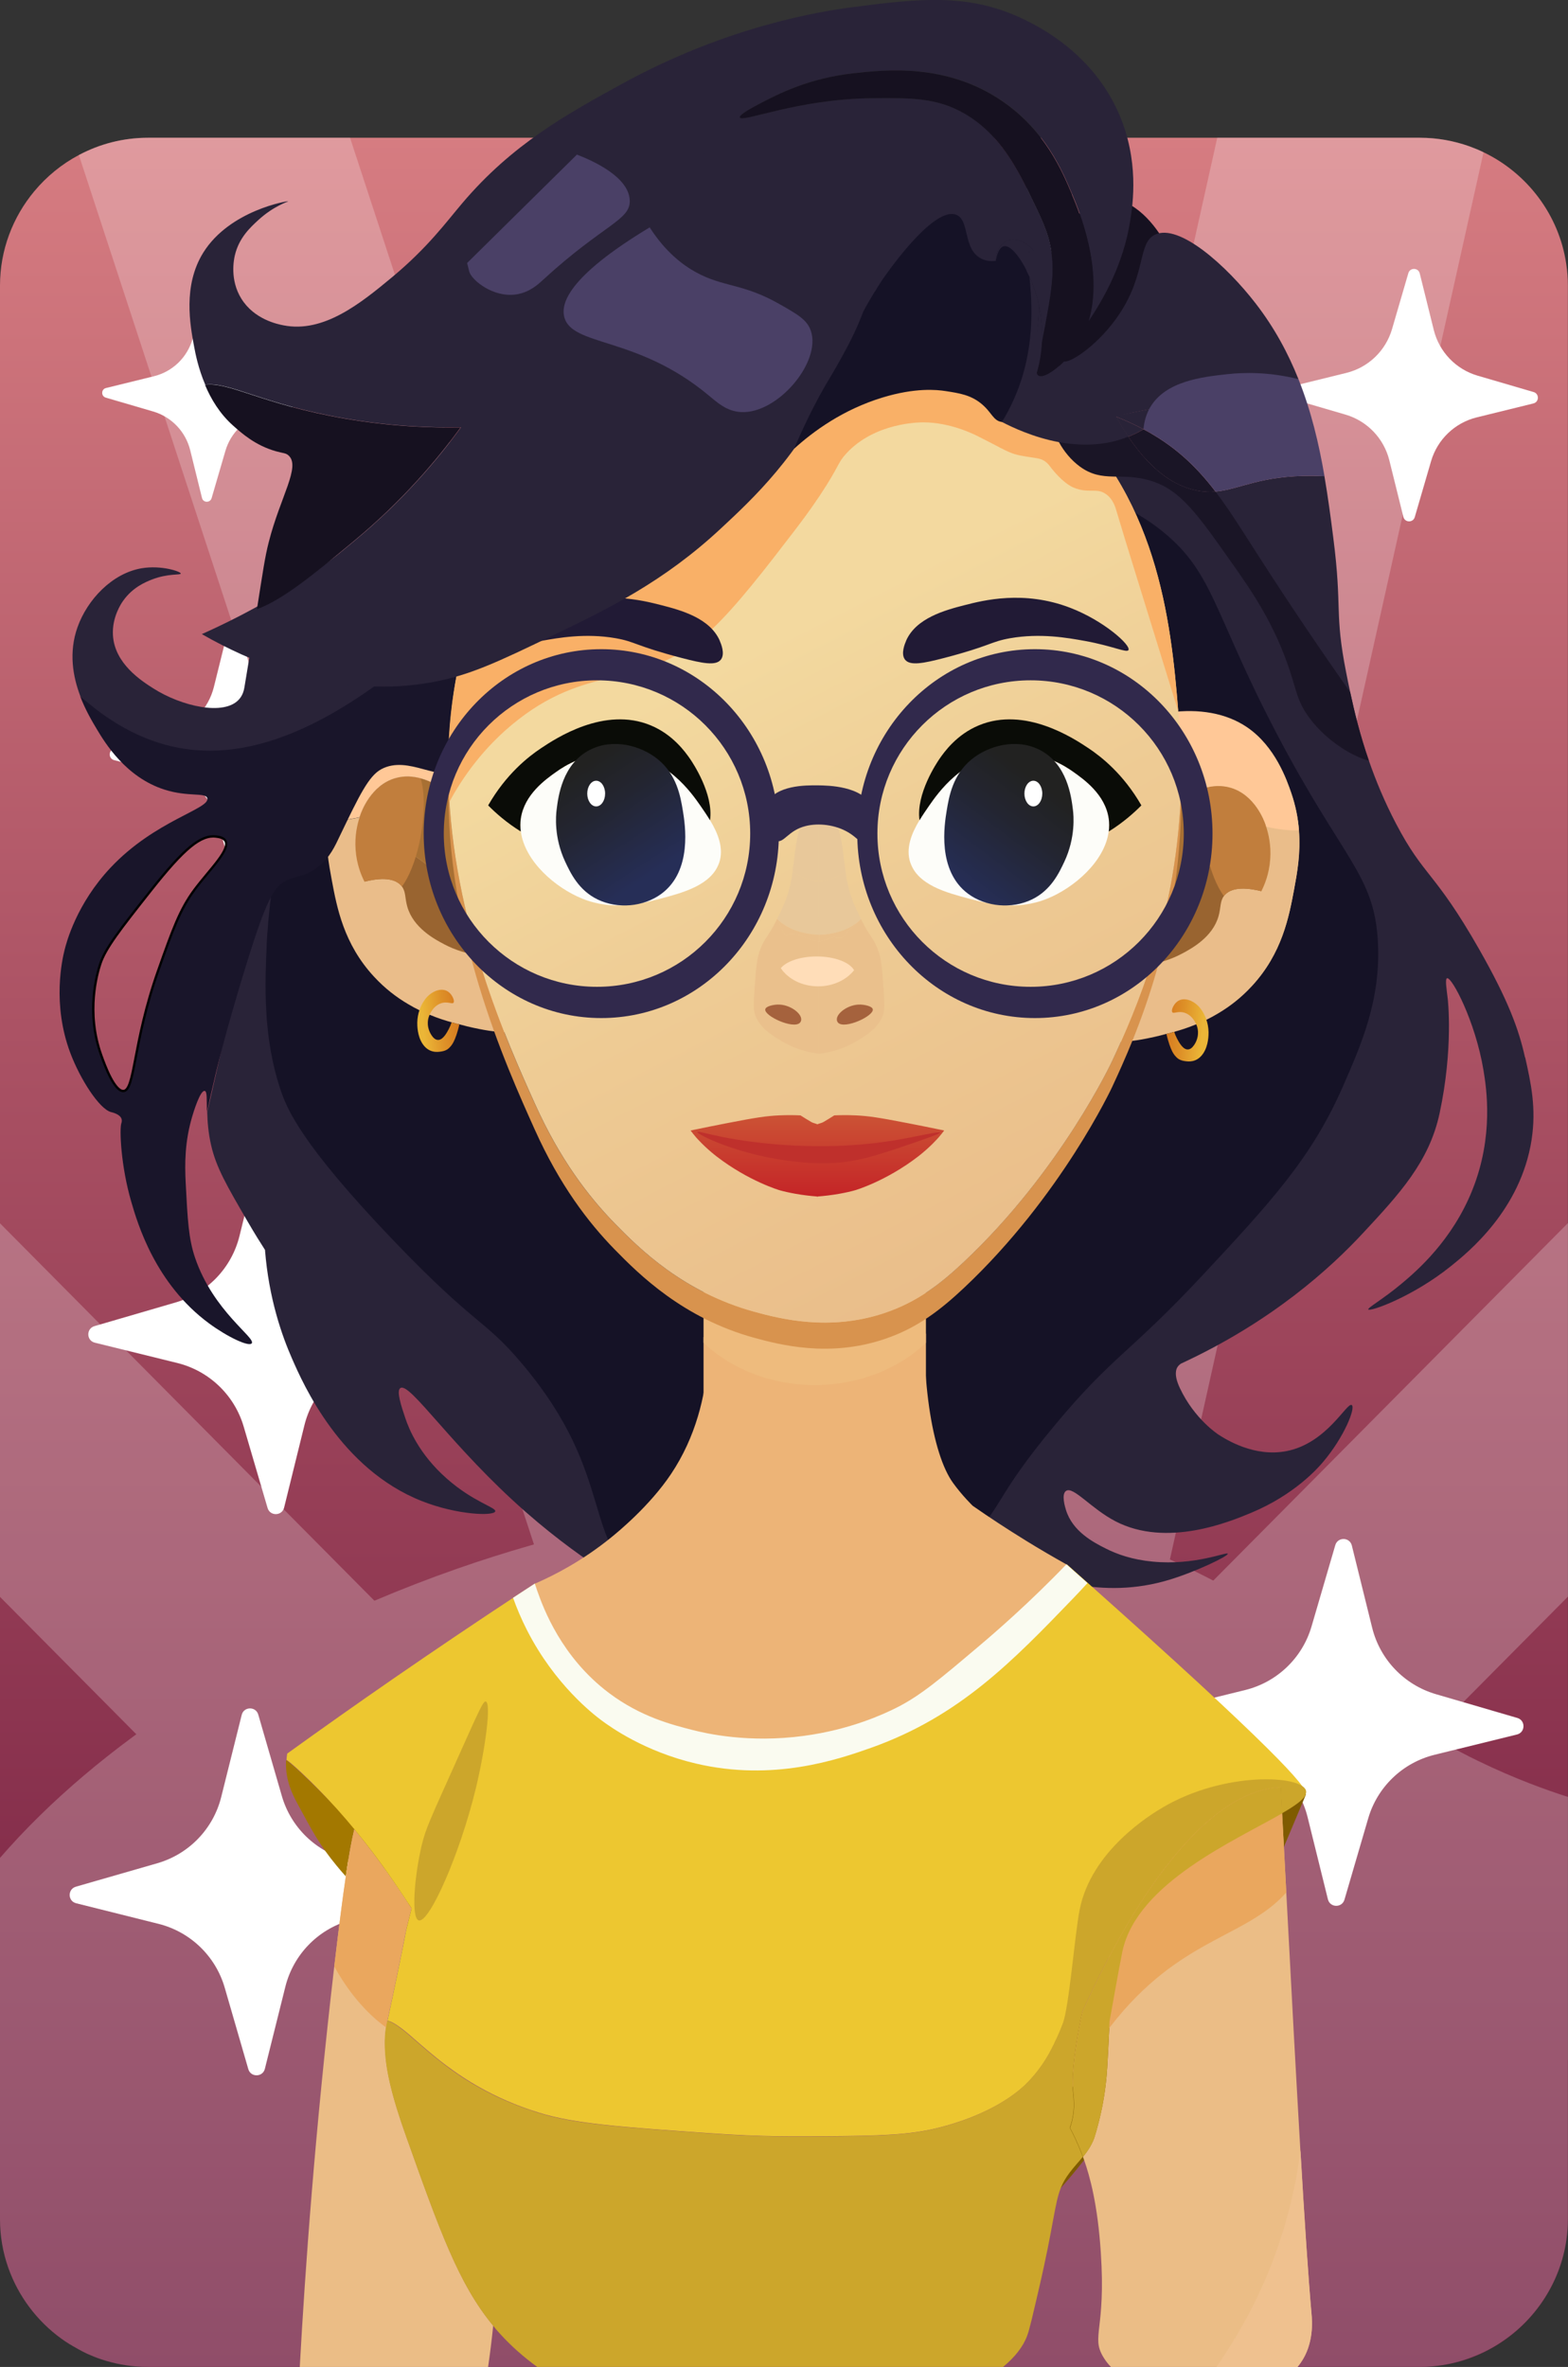 <?xml version="1.0" encoding="UTF-8"?>
<svg id="_Слой_2" data-name="Слой 2" xmlns="http://www.w3.org/2000/svg" xmlns:xlink="http://www.w3.org/1999/xlink" viewBox="0 0 261.43 394.54">
  <rect x="0" y="0" width="261.43" height="394.54" fill="#333333" stroke="none"/>
  <defs>
    <style>
      .cls-1 {
        fill: #996430;
      }

      .cls-2 {
        fill: #f9b067;
      }

      .cls-3 {
        fill: #fafbf0;
      }

      .cls-4 {
        fill: #edb477;
      }

      .cls-5 {
        fill: #d8934e;
      }

      .cls-6 {
        fill: #bf302c;
      }

      .cls-7 {
        fill: #a5623d;
      }

      .cls-8 {
        fill: #eabd8a;
      }

      .cls-9 {
        fill: #1a1526;
      }

      .cls-10 {
        fill: #211a35;
      }

      .cls-11 {
        fill: #eebb7d;
      }

      .cls-12 {
        fill: url(#_Безымянный_градиент_390);
      }

      .cls-13 {
        fill: #e8c89a;
      }

      .cls-14 {
        fill: #fff;
      }

      .cls-15 {
        fill: url(#_Безымянный_градиент_255-2);
      }

      .cls-16 {
        fill: url(#_Безымянный_градиент_382);
      }

      .cls-17 {
        fill: #292338;
      }

      .cls-18 {
        fill: #ebbd86;
      }

      .cls-19 {
        fill: none;
        stroke: #000;
        stroke-miterlimit: 10;
        stroke-width: .77px;
      }

      .cls-20 {
        opacity: .23;
      }

      .cls-21 {
        fill: url(#_Безымянный_градиент_382-2);
      }

      .cls-22 {
        fill: #efc18f;
      }

      .cls-23 {
        fill: #cca62b;
      }

      .cls-24 {
        fill: #c17e3d;
      }

      .cls-25 {
        fill: #0a0c07;
      }

      .cls-26 {
        fill: #a37800;
      }

      .cls-27 {
        fill: #a87033;
      }

      .cls-28 {
        fill: url(#_Безымянный_градиент_974);
      }

      .cls-29 {
        fill: #31294c;
      }

      .cls-30 {
        fill: #151226;
      }

      .cls-31 {
        fill: #19152a;
      }

      .cls-32 {
        fill: #fdfdf9;
      }

      .cls-33 {
        fill: url(#_Безымянный_градиент_255);
      }

      .cls-34 {
        fill: url(#_Безымянный_градиент_279);
      }

      .cls-35 {
        fill: #ffc897;
      }

      .cls-36 {
        fill: #4a4066;
      }

      .cls-37 {
        fill: #eaa75e;
      }

      .cls-38 {
        fill: url(#_Безымянный_градиент_974-2);
      }

      .cls-39 {
        fill: #eac08c;
      }

      .cls-40 {
        fill: #edc730;
      }

      .cls-41 {
        fill: #7f5b00;
      }

      .cls-42 {
        fill: #ffddb8;
      }

      .cls-43 {
        fill: #161120;
      }
    </style>
    <linearGradient id="_Безымянный_градиент_390" data-name="Безымянный градиент 390" x1="130.7" y1="22.96" x2="130.7" y2="394.54" gradientUnits="userSpaceOnUse">
      <stop offset="0" stop-color="#d67c81"/>
      <stop offset=".4" stop-color="#ab5264"/>
      <stop offset="1" stop-color="#6f193d"/>
    </linearGradient>
    <linearGradient id="_Безымянный_градиент_974" data-name="Безымянный градиент 974" x1="70.52" y1="170.4" x2="78.4" y2="169.68" gradientUnits="userSpaceOnUse">
      <stop offset="0" stop-color="#ebb637"/>
      <stop offset=".42" stop-color="#de9128"/>
      <stop offset=".78" stop-color="#d6791f"/>
      <stop offset="1" stop-color="#d3711c"/>
    </linearGradient>
    <linearGradient id="_Безымянный_градиент_974-2" data-name="Безымянный градиент 974" x1="-805.24" y1="172" x2="-797.37" y2="171.27" gradientTransform="translate(-604.7) rotate(-180) scale(1 -1)" xlink:href="#_Безымянный_градиент_974"/>
    <linearGradient id="_Безымянный_градиент_279" data-name="Безымянный градиент 279" x1="125.47" y1="107.95" x2="181.21" y2="216.68" gradientUnits="userSpaceOnUse">
      <stop offset="0" stop-color="#f3d99f"/>
      <stop offset=".39" stop-color="#eecb94"/>
      <stop offset="1" stop-color="#e9bb88"/>
    </linearGradient>
    <linearGradient id="_Безымянный_градиент_382" data-name="Безымянный градиент 382" x1="108.97" y1="145.63" x2="97.16" y2="127.6" gradientUnits="userSpaceOnUse">
      <stop offset="0" stop-color="#262e57"/>
      <stop offset=".63" stop-color="#232531"/>
      <stop offset="1" stop-color="#222221"/>
    </linearGradient>
    <linearGradient id="_Безымянный_градиент_382-2" data-name="Безымянный градиент 382" x1="160.36" y1="147.77" x2="173.29" y2="130.52" xlink:href="#_Безымянный_градиент_382"/>
    <linearGradient id="_Безымянный_градиент_255" data-name="Безымянный градиент 255" x1="125.76" y1="199.45" x2="125.76" y2="185.88" gradientUnits="userSpaceOnUse">
      <stop offset="0" stop-color="#c42427"/>
      <stop offset="1" stop-color="#cc5335"/>
    </linearGradient>
    <linearGradient id="_Безымянный_градиент_255-2" data-name="Безымянный градиент 255" x1="146.8" x2="146.8" xlink:href="#_Безымянный_градиент_255"/>
  </defs>
  <g id="_Слой_1-2" data-name="Слой 1">
    <g>
      <g>
        <path class="cls-12" d="M261.41,47.61v322.28c0,1.21-.09,2.4-.26,3.56-.51,3.5-1.77,6.75-3.6,9.62-4.11,6.46-11.16,10.9-19.24,11.42-.17.02-.33.03-.5.03-.13,0-.26,0-.39.01-.23.01-.46.01-.7.01H24.7c-.34,0-.68-.01-1.02-.02-2.34-.1-4.6-.52-6.73-1.23-.02-.01-.04-.02-.06-.02-.79-.26-1.56-.57-2.32-.91t-.02-.01c-.29-.13-.57-.28-.85-.42-.2-.11-.4-.22-.6-.33-.06-.02-.11-.05-.16-.09-.94-.51-1.86-1.06-2.72-1.69-4.04-2.93-7.17-7.06-8.85-11.85-.89-2.53-1.37-5.25-1.37-8.08V47.61c0-5.96,2.15-11.44,5.71-15.72,2.06-2.47,4.58-4.54,7.44-6.05,3.45-1.84,7.38-2.88,11.54-2.88h212.03c2.9,0,5.69.51,8.29,1.44.8.29,1.58.61,2.34.98,7.26,3.48,12.58,10.41,13.79,18.63.18,1.17.27,2.38.27,3.6Z"/>
        <g class="cls-20">
          <path class="cls-14" d="M261.41,299.52v70.37c0,1.21-.09,2.4-.26,3.56-.52,3.5-1.78,6.75-3.62,9.62-4.13,6.46-11.21,10.9-19.33,11.42-.13.01-.26.02-.39.03-.13,0-.26,0-.39.01-.23.01-.46.01-.7.01H24.7c-.34,0-.68-.01-1.02-.02-2.34-.1-4.6-.52-6.73-1.23-.02-.01-.04-.02-.06-.02-.79-.26-1.56-.57-2.32-.91t-.02-.01c-.29-.13-.57-.28-.85-.42-.2-.11-.4-.22-.6-.33-.06-.02-.11-.05-.16-.09-.94-.51-1.86-1.06-2.72-1.69-4.04-2.93-7.17-7.06-8.85-11.85-.89-2.53-1.37-5.25-1.37-8.08v-60.2c2.06-2.38,4.28-4.74,6.64-7.05,4.63-4.54,9.81-8.92,15.44-13.08.22-.16.43-.32.65-.48,4.69-3.43,9.69-6.71,14.97-9.83,7.53-4.45,15.6-8.53,24.07-12.15.22-.09.44-.19.66-.28,4.49-1.91,9.09-3.69,13.8-5.34,3.95-1.38,7.97-2.66,12.05-3.83l.75-.21c9.42-2.68,19.1-4.79,28.9-6.22,4.68-.68,9.38-1.21,14.1-1.57.19-.01.39-.03.58-.04,2.64-.19,5.26-.34,7.91-.43,3.8-.13,7.64-.15,11.49-.05.28,0,.49,0,.51.01,31.67.67,61.71,21.28,61.71,21.28,14.22,9.76,16.36,15.41,32.22,23.11,6.12,2.97,11.42,4.86,14.96,5.99Z"/>
          <polygon class="cls-14" points="261.41 299.52 261.41 343.38 213.66 344.02 209.02 344.08 176.2 344.52 163.76 344.69 150.98 344.86 140.01 345 117.81 345.3 79.02 345.82 73.53 345.89 73.45 340.2 73.13 316.12 72.94 302.03 97.05 301.71 103.5 301.62 140.93 301.12 149.46 301.01 186.01 300.52 188.41 300.49 246.45 299.72 261.41 299.52"/>
          <path class="cls-14" d="M247.35,25.38l-41.65,186.82-19.69,88.32-.85,3.83-3.65,16.34-5.31,23.83-4.38,19.66-.68,3.03-1.67,7.49-4.42,19.84h-44.94l1.33-5.98,2.64-11.81,1.63-7.34,1.59-7.1,3.83-17.19,1.65-7.4,4.21-18.9,3.94-17.7,3.47-15.54,18.47-82.86L202.95,22.96h33.77c2.9,0,5.69.51,8.29,1.44.8.29,1.58.61,2.34.98Z"/>
          <path class="cls-14" d="M180.1,394.54h-46.15l-6.96-21.24-1.28-3.89-2.38-7.27-5.52-16.84-9.06-27.68-2.02-6.16-3.23-9.84-27.27-83.24L13.15,25.84c3.45-1.84,7.38-2.88,11.54-2.88h33.67l59.57,181.84,26.47,80.78,5.06,15.43,6.09,18.59,4.68,14.3,3.53,10.79,6.37,19.42,1.01,3.1,4.49,13.69.65,1.98,3.82,11.66Z"/>
          <polygon class="cls-14" points="189.17 394.54 127.37 394.54 121.44 388.56 117.48 384.57 93.99 360.9 79.02 345.82 73.45 340.2 48.53 315.08 6.64 272.87 0 266.18 0 203.91 37.7 241.91 97.05 301.71 106.73 311.46 113.02 317.81 132.78 337.72 140.01 345 145.87 350.91 158.48 363.62 169.47 374.7 175.63 380.9 176.89 382.17 189.17 394.54"/>
          <polygon class="cls-14" points="72.26 394.49 134.06 394.49 139.99 388.51 143.95 384.52 167.44 360.85 182.41 345.77 187.98 340.15 212.9 315.03 254.79 272.82 261.43 266.13 261.43 203.86 223.73 241.86 164.38 301.66 154.7 311.41 148.41 317.76 128.65 337.67 121.42 344.95 115.56 350.86 102.95 363.57 91.96 374.65 85.8 380.85 84.54 382.12 72.26 394.49"/>
        </g>
        <g>
          <path class="cls-14" d="M50.22,121.69l9.44,2.35c.98.24,1,1.62.04,1.9l-9.34,2.7c-3.62,1.05-6.41,3.94-7.32,7.6l-2.34,9.43c-.24.97-1.62,1-1.9.04l-2.71-9.33c-1.05-3.62-3.95-6.41-7.61-7.32l-9.44-2.35c-.98-.24-1-1.62-.04-1.9l9.34-2.7c3.62-1.05,6.41-3.94,7.32-7.6l2.34-9.43c.24-.97,1.62-1,1.9-.04l2.71,9.33c1.05,3.62,3.95,6.41,7.61,7.32Z"/>
          <path class="cls-14" d="M246.36,62.62l9.34,2.73c.96.28.94,1.66-.04,1.9l-9.44,2.32c-3.66.9-6.56,3.68-7.62,7.3l-2.72,9.33c-.28.96-1.66.93-1.9-.04l-2.34-9.43c-.91-3.66-3.69-6.56-7.31-7.62l-9.34-2.73c-.96-.28-.94-1.66.04-1.9l9.44-2.32c3.66-.9,6.56-3.68,7.62-7.3l2.72-9.33c.28-.96,1.66-.93,1.9.04l2.34,9.43c.91,3.66,3.69,6.56,7.31,7.62Z"/>
          <path class="cls-14" d="M239.41,282.4l13.57,3.96c1.4.41,1.36,2.41-.06,2.76l-13.73,3.38c-5.32,1.31-9.54,5.35-11.07,10.6l-3.96,13.55c-.41,1.4-2.41,1.36-2.76-.06l-3.39-13.71c-1.32-5.32-5.37-9.53-10.63-11.07l-13.57-3.96c-1.4-.41-1.36-2.41.06-2.76l13.73-3.38c5.32-1.31,9.54-5.35,11.07-10.6l3.96-13.55c.41-1.4,2.41-1.36,2.76.06l3.39,13.71c1.32,5.32,5.37,9.53,10.63,11.07Z"/>
          <path class="cls-14" d="M61.14,216.42l13.73,3.38c1.42.35,1.46,2.35.06,2.76l-13.57,3.96c-5.26,1.53-9.3,5.75-10.61,11.07l-3.38,13.71c-.35,1.42-2.35,1.46-2.76.06l-3.98-13.56c-1.54-5.26-5.77-9.3-11.09-10.61l-13.73-3.38c-1.42-.35-1.46-2.35-.06-2.76l13.57-3.96c5.26-1.53,9.3-5.75,10.61-11.07l3.38-13.71c.35-1.42,2.35-1.46,2.76-.06l3.98,13.56c1.54,5.26,5.77,9.3,11.09,10.61Z"/>
          <path class="cls-14" d="M44.14,63.12l7.89,2.31c.82.24.79,1.4-.03,1.6l-7.98,1.96c-3.1.76-5.55,3.11-6.44,6.17l-2.3,7.88c-.24.81-1.4.79-1.6-.03l-1.97-7.98c-.77-3.09-3.12-5.55-6.18-6.44l-7.89-2.31c-.82-.24-.79-1.4.03-1.6l7.98-1.96c3.1-.76,5.55-3.11,6.44-6.17l2.3-7.88c.24-.81,1.4-.79,1.6.03l1.97,7.98c.77,3.09,3.12,5.55,6.18,6.44Z"/>
          <path class="cls-14" d="M58.04,310.02l13.72,3.43c1.42.35,1.45,2.35.05,2.76l-13.58,3.91c-5.27,1.52-9.32,5.72-10.65,11.03l-3.42,13.7c-.35,1.41-2.35,1.45-2.76.05l-3.93-13.57c-1.52-5.26-5.73-9.32-11.05-10.65l-13.72-3.43c-1.42-.35-1.45-2.35-.05-2.76l13.58-3.91c5.27-1.52,9.32-5.72,10.65-11.03l3.42-13.7c.35-1.41,2.35-1.45,2.76-.05l3.93,13.57c1.52,5.26,5.73,9.32,11.05,10.65Z"/>
          <path class="cls-14" d="M91.25,195.04l9.21,2.43c.95.25.96,1.6.01,1.86l-9.18,2.52c-3.56.98-6.33,3.78-7.27,7.34l-2.42,9.2c-.25.95-1.6.96-1.86,0l-2.53-9.18c-.98-3.56-3.79-6.33-7.36-7.27l-9.21-2.43c-.95-.25-.96-1.6-.01-1.86l9.18-2.52c3.56-.98,6.33-3.78,7.27-7.34l2.42-9.2c.25-.95,1.6-.96,1.86,0l2.53,9.18c.98,3.56,3.79,6.33,7.36,7.27Z"/>
          <path class="cls-14" d="M224.01,174.73l8.25,2.41c.85.25.83,1.46-.03,1.67l-8.34,2.05c-3.23.8-5.8,3.25-6.73,6.44l-2.4,8.23c-.25.85-1.46.82-1.68-.04l-2.06-8.33c-.8-3.23-3.26-5.79-6.46-6.73l-8.25-2.41c-.85-.25-.83-1.46.03-1.67l8.34-2.05c3.23-.8,5.8-3.25,6.73-6.44l2.4-8.23c.25-.85,1.46-.82,1.68.04l2.06,8.33c.8,3.23,3.26,5.79,6.46,6.73Z"/>
          <path class="cls-14" d="M183.11,40.44l8.25,2.41c.85.25.83,1.46-.03,1.67l-8.34,2.05c-3.23.8-5.8,3.25-6.73,6.44l-2.4,8.23c-.25.85-1.46.82-1.68-.04l-2.06-8.33c-.8-3.23-3.26-5.79-6.46-6.73l-8.25-2.41c-.85-.25-.83-1.46.03-1.67l8.34-2.05c3.23-.8,5.8-3.25,6.73-6.44l2.4-8.23c.25-.85,1.46-.82,1.68.04l2.06,8.33c.8,3.23,3.26,5.79,6.46,6.73Z"/>
          <path class="cls-14" d="M137.14,113.47l5.45,1.59c.56.16.55.97-.02,1.11l-5.52,1.36c-2.14.53-3.83,2.15-4.45,4.26l-1.59,5.45c-.16.56-.97.55-1.11-.02l-1.36-5.51c-.53-2.14-2.16-3.83-4.27-4.45l-5.45-1.59c-.56-.16-.55-.97.02-1.11l5.52-1.36c2.14-.53,3.83-2.15,4.45-4.26l1.59-5.45c.16-.56.97-.55,1.11.02l1.36,5.51c.53,2.14,2.16,3.83,4.27,4.45Z"/>
          <path class="cls-14" d="M90.84,51.63l7.87,2.3c.81.24.79,1.4-.03,1.6l-7.96,1.96c-3.09.76-5.53,3.1-6.42,6.15l-2.29,7.86c-.24.81-1.4.79-1.6-.03l-1.97-7.95c-.76-3.08-3.11-5.53-6.16-6.42l-7.87-2.3c-.81-.24-.79-1.4.03-1.6l7.96-1.96c3.09-.76,5.53-3.1,6.42-6.15l2.29-7.86c.24-.81,1.4-.79,1.6.03l1.97,7.95c.76,3.08,3.11,5.53,6.16,6.42Z"/>
        </g>
      </g>
      <g>
        <g>
          <path class="cls-43" d="M184.74,33.25c4.35-.35,8.09,4.55,9.54,7.31,3.82,7.25.95,16.94-5.71,21.75-4.27,3.09-11.82,5.42-15.24,2.23-6.37-5.93,2.09-30.53,11.41-31.29Z"/>
          <path class="cls-17" d="M254.26,176.25c-1.04-4.69-2.81-9.54-7.67-18.07-7.43-13.02-9.15-11.94-13.85-20.92-1.91-3.65-3.36-7.17-4.5-10.45-1.48-4.26-2.42-8.14-3.13-11.45-.25-1.16-.46-2.23-.66-3.23-1.99-10.05-.63-10.58-2.14-22.38-.43-3.41-.89-6.88-1.49-10.37-.57-.02-1.2-.05-1.89-.06-8.8-.1-12.24,2.27-16.26,2.62-.91.07-1.84.05-2.87-.13-3.6-.63-8.61-3.15-13.73-12.37-.02-.03-.04-.07-.06-.11,10.16-2.04,20.32-4.08,30.48-6.13-1.72-4.32-4-8.55-7.09-12.56-4.94-6.42-12.83-13.43-16.82-11.53-2.9,1.38-1.44,6.38-5.88,13.13-3.37,5.12-8.18,8.27-9.3,8.02-1.71,1.71-3.51,2.78-4.23,2.34-.78-.47.02-2.52,1.08-8.2.96-5.23,1.48-8.18,1.19-11.41-.32-3.44-1.44-5.83-2.98-9.03-2.58-5.39-5.5-11.46-11.53-14.98-4.65-2.71-9.02-2.67-15.45-2.62-12.45.11-21.78,4.15-22.1,3.21-.17-.47,2.21-1.72,3.45-2.37,3-1.57,8.06-4.17,15.45-4.99,5.38-.6,15.55-1.73,24.85,4.64,7.16,4.89,9.99,11.63,11.65,15.57,1.07,2.54,5.3,12.6,2.73,21.1,2.67-3.98,5.79-9.61,6.92-16.67.47-2.9,1.53-10.11-1.9-17.95-4.36-9.97-13.09-14.35-15.86-15.69-9.13-4.41-17.43-3.45-28.47-2.02-5.26.68-20.84,3.11-38.42,12.75-9.15,5.02-18.37,10.07-26.74,19.97-2.67,3.15-5.72,7.35-11.67,12.3-5.25,4.36-11.41,9.34-18.1,8.02-.93-.18-4.88-.96-7.04-4.46-1.95-3.15-1.23-6.54-1.07-7.22.69-2.92,2.58-4.65,3.92-5.88,2.55-2.34,4.99-3.07,4.99-3.12-.04-.09-9.77,1.49-14.18,8.56-3.43,5.52-2.19,12.09-1.52,15.69.21,1.12.68,3.6,1.85,6.33,4.01-.55,9.6,3.27,23.27,5.62,7.91,1.36,14.64,1.56,19.37,1.48-3.8,5.22-9.58,12.15-17.82,18.97-6.69,5.54-11.83,9.78-16.15,11.34-.51,3.14-1.17,7.28-2.13,12.97-.07.44-.23,1.3-.89,2.05-2.51,2.85-9.68,1.13-14.27-1.79-1.97-1.25-6.51-4.13-6.77-8.91-.17-2.98,1.4-5.3,1.69-5.7,1.6-2.28,3.79-3.16,4.81-3.56,2.69-1.05,4.8-.71,4.81-.99.02-.34-3.23-1.44-6.51-.89-4.93.83-9.07,5.23-10.7,9.81-1.5,4.2-.78,8.24.45,11.48,3.23,3.36,8.75,8.02,16.58,9.91,13.47,3.25,26-3.56,33.76-7.78,13.8-7.5,17.48-14.68,20.68-13.01,4.92,2.57,4.23,24.26-7.49,32.98-10.9,8.11-24.35-.24-32.62,9.09-1.81,2.03-2.01,3.37-4.81,16.22-2.37,10.82-3.92,17.6-4.93,22.02.04,1.49.17,3.37.65,5.46.85,3.71,2.59,6.7,6.07,12.68,1.16,2,2.18,3.63,2.91,4.76.64,8.09,2.8,14.24,4.52,18.15,1.85,4.22,8.06,18.37,21.63,23.72,5.89,2.33,11.99,2.53,12.24,1.72.2-.66-3.65-1.55-8.08-5.47-4.68-4.12-6.34-8.38-6.9-10.04-.71-2.1-1.54-4.61-.83-5.05,1.6-1.02,8.54,9.82,20.92,20.68,5.35,4.69,10.19,8.06,13.55,10.22,12.34-9.14,22.69-11.31,29.89-11.6,24.85-.98,41.46,19.41,63.83,12.66,4.39-1.32,9.88-3.96,9.75-4.34-.13-.38-5.44,2-12.54,1.31-3.36-.32-5.9-1.21-7.84-2.2-2.05-1.03-5.5-2.84-6.6-6.42-.14-.47-.79-2.58,0-3.15,1.2-.87,4.16,2.92,8.26,5.05,8.57,4.45,19.11.05,22.64-1.42,7.23-3.02,11.11-7.45,11.95-8.44,3.6-4.25,5.46-9.05,4.81-9.51-.8-.57-4.08,6.31-10.82,7.66-5.42,1.09-10.2-1.96-11.41-2.74,0,0-3.98-2.54-6.42-7.73-1.08-2.27-.6-3.22-.42-3.51.18-.29.42-.47.59-.59,15.28-7.07,24.97-15.97,30.34-21.75,6.03-6.48,11.05-11.88,12.78-19.97,2.34-10.93,1.36-19.08,1.36-19.08-.18-1.56-.48-3.33-.11-3.44.78-.24,4.69,7.11,6.06,15.28.51,3.06,1.75,11.06-1.85,20.03-3.35,8.38-9.24,13.46-11.76,15.57-3.1,2.6-5.74,4.06-5.59,4.33.25.43,7.37-2.08,13.74-7.19,2.9-2.33,11.68-9.39,13.49-21.1.81-5.26-.1-9.39-1.07-13.73Z"/>
          <path class="cls-30" d="M161.63,256.43c5.62-5.1,3.87-6.42,14.26-18.9,9.71-11.66,12.33-11.81,24.61-24.96,11.49-12.31,18.19-19.61,23.36-31.38,3.12-7.11,6.36-14.49,5.88-24.07-.57-11.38-5.78-13.63-16.94-34.95-10.8-20.63-10.4-27.08-19.79-34.23-1.53-1.16-7.74-5.72-19.08-8.02-46.3-9.42-119.99,30.48-127.13,60.26-1.92,8.01-2.32,16.94-2.32,16.94-.3,6.84-.7,15.63,2.32,24.61,1.04,3.09,3.4,8.94,18.72,24.96,13.93,14.56,15.15,13.04,21.57,20.68,16,19.02,9.47,29.68,21.04,37.62,14.48,9.93,39.95,3.72,53.49-8.56Z"/>
          <path class="cls-19" d="M36.05,139.26c.39.05,1.32.15,1.7.8.95,1.64-2.59,4.91-5.18,8.38-2.41,3.25-3.6,6.59-5.97,13.28-4.41,12.44-3.8,20.14-5.98,20.33-1.68.14-3.3-4.35-3.92-6.07-2.63-7.29-.66-13.85-.18-15.33.88-2.7,3.38-5.87,8.38-12.21,5.79-7.35,8.52-9.48,11.14-9.19Z"/>
          <path class="cls-30" d="M145.25,62.45c-4.76-9.22,3.83-19.17,6.06-21.75,2.19-2.54,6.99-8.09,12.6-7.13,5.55.95,8.26,7.66,9.15,9.87,2.55,6.32,4.72,20.06-4.64,25.56-7.62,4.48-19.14,1.29-23.18-6.54Z"/>
          <path class="cls-4" d="M177.8,260.75c-.25,3.74-2.13,26.3-20.97,40.5-11.09,8.36-22.75,9.82-26.74,10.16-5.3.45-16.53,1.4-27.01-5.43-6.23-4.06-9.72-9.26-11.15-11.43-2.42-3.68-5.49-8.22-6.11-14.89-.67-7.25,1.89-12.97,3.36-15.68,3.34-1.45,7.94-3.83,12.71-7.7,1.13-.92,6.41-5.23,9.99-10.58,8.28-12.37,6.29-27.18,5.42-32.08,12.36-.18,24.72-.36,37.08-.54-1.16,16.54,1.08,29.33,4.5,34.08,1.52,2.12,3.3,3.84,3.3,3.84,2.77,1.93,5.74,3.88,8.89,5.82,2.29,1.41,4.53,2.72,6.72,3.94Z"/>
          <g>
            <g>
              <g>
                <path class="cls-8" d="M92.27,170.62c-4.05,2.16-9.27,1.58-13.01.77-.08-1.1-.29-1.9-.53-1.95-.24-.05-.37.61-.74,1.67-.72-.18-1.35-.35-1.88-.49-.02,0-.05-.02-.08-.02,0-.03,0-.07,0-.1-.24-.05-.47-.1-.69-.15,0,.02-.02.04-.02.06-1.01-.28-2.28-.67-3.69-1.26-.18-.07-.36-.15-.53-.22-.38-.16-.76-.34-1.16-.53-.63-.3-1.27-.65-1.92-1.04-1.89-1.11-3.85-2.59-5.68-4.58-5.04-5.45-6.17-11.52-7.02-16.05-.49-2.64-1.12-6-.8-9.89,1.54.07,3.39-.15,5.45-.6.02-.05.03-.11.05-.16.02-.05.03-.1.05-.14t0-.02s.04-.1.06-.17c.09-.23.23-.61.45-1.07,0-.02,0-.03.02-.05h0c.07-.15.15-.31.25-.48.05-.09.11-.19.16-.29.11-.19.23-.39.37-.6.14-.2.29-.41.44-.61s.32-.41.51-.62c.09-.1.19-.2.29-.3.1-.09.2-.19.3-.29.09-.08.18-.16.27-.24.12-.11.26-.21.39-.32.09-.07.19-.14.29-.2.05-.04.09-.07.15-.1s.1-.06.15-.09c.1-.06.21-.12.31-.19.16-.08.33-.16.5-.24.13-.06.26-.12.4-.17.04-.02.08-.03.12-.05.12-.04.25-.08.37-.12,1.57-.47,3.04-.32,4.25.02.17.05.32.09.48.15.1.03.2.06.29.09.15.05.3.11.44.16.09.04.18.08.26.11.09.04.16.07.25.1h0c.16.08.31.14.44.2.12.05.24.12.36.17.12.06.23.12.35.19h0c.12.07.23.13.35.2.12.08.24.15.36.23,5.65-2.6,11.27-5.8,15.59-8.9,1.38.95,2.66,1.99,3.79,3.12,13.03,12.92,10.15,39.19-.84,45.05Z"/>
                <path class="cls-27" d="M60.05,135.9c0,.1.02.19.02.29.06.99.13,1.99.19,2.98,3.2.22,7.89,2.42,11.22,5.25,4.84,4.1,8.02,10.57,8.55,14.88,3.24.47,6.33.03,7.48-1.77.62-.96.64-2.26-4.04-11.53-4.99-9.86-7.41-13.09-9.75-14.67-.47-.31-.94-.56-1.43-.79-.55-.24-1.28-.57-2.17-.81-1.21-.33-2.68-.48-4.25-.02-4.02,1.19-5.59,5.5-5.83,6.18Z"/>
                <path class="cls-1" d="M60.26,139.18c.18,2.59.34,5.18.51,7.78,2.07-.51,4.72-.83,6.06.59.07.07.14.15.18.22.67.89.49,1.94.89,3.34.99,3.55,4.58,5.46,6.18,6.3,1.73.92,3.87,1.6,5.95,1.89-.54-4.31-3.72-10.78-8.55-14.88-3.32-2.82-8.02-5.03-11.22-5.25Z"/>
                <path class="cls-24" d="M67.01,147.78c-.05-.07-.11-.15-.18-.22-1.34-1.42-3.99-1.11-6.06-.59-.54-1.06-1.31-2.9-1.48-5.33-.17-2.33.28-4.23.67-5.41.03-.11.07-.22.1-.32.23-.67,1.81-4.99,5.82-6.18,1.57-.47,3.04-.31,4.25.02.26.83.43,1.83.49,2.95.3,4.83-1.14,11.74-3.61,15.08Z"/>
              </g>
              <path class="cls-35" d="M89.32,122.45c-4.32,3.1-9.94,6.29-15.59,8.89-.47-.31-.94-.56-1.43-.79-.55-.24-1.28-.57-2.17-.81-1.21-.33-2.68-.48-4.25-.02-4.02,1.19-5.59,5.5-5.82,6.18-.03.1-.07.21-.1.32-2.06.45-3.92.67-5.46.6.15-1.93.54-3.99,1.28-6.15.75-2.17,2.67-7.74,7.37-10.94,7.11-4.84,18.31-2.68,26.17,2.71Z"/>
            </g>
            <path class="cls-8" d="M79.25,171.39c-.45-.09-.87-.19-1.27-.29-.34-.49-.3-1.12.06-1.5.27-.29.74-.45,1.05-.3.44.22.64,1.1.16,2.09Z"/>
            <path class="cls-8" d="M76.03,170.6c-.22-.05-.46-.12-.72-.19-.08-.04-.13-.09-.12-.11,0-.02.07-.02.1-.02.12,0,.28,0,.46.04.15.03.27.08.36.13.09.04.15.09.14.12,0,.04-.1.06-.23.04Z"/>
            <path class="cls-28" d="M76.12,172.46c-.38,1.12-.67,1.55-.86,1.8-.34.44-.61.62-.72.69-.4.24-.79.3-1.07.34-.49.07-1.94.29-3-1.27-.92-1.36-.9-3.15-.9-3.57.02-.79.16-1.48.36-2.05,0-.02.02-.05.02-.07.35-1.03.87-1.7,1.08-1.96,1.14-1.34,2.94-1.91,3.99-.81.42.43.76,1.18.63,1.51-.16.45-1-.25-2.19.19-.27.1-.99.42-1.55,1.35-.09.15-.19.32-.29.54,0,0,0,0,0,.02-.15.32-.26.71-.29,1.2-.05,1.1.43,1.88.53,2.05.15.23.53.87,1.1.92.86.09,1.53-1.18,1.85-1.78.22-.43.39-.83.49-1.15.12.03.25.07.37.1.31.08.61.17.92.24-.15.7-.33,1.27-.47,1.7Z"/>
          </g>
          <g>
            <g>
              <path class="cls-8" d="M178.8,172.11c5.4,2.88,12.85.88,16.17,0,2.8-.75,8.79-2.43,13.78-7.85,5.04-5.45,6.17-11.52,7.02-16.05.49-2.64,1.12-6,.8-9.89-1.54.07-3.39-.15-5.46-.6-.03-.11-.07-.22-.1-.32-.23-.67-1.81-4.99-5.82-6.18-1.57-.47-3.04-.31-4.25.02-.88.24-1.62.57-2.17.81-.49.22-.95.47-1.43.79-5.65-2.6-11.27-5.79-15.59-8.89-1.38.95-2.66,1.99-3.79,3.11-13.03,12.93-10.15,39.19.83,45.05Z"/>
              <path class="cls-27" d="M211.01,137.39c0,.1-.02.19-.02.29-.06.99-.13,1.99-.19,2.98-3.2.22-7.89,2.42-11.22,5.25-4.84,4.1-8.02,10.57-8.55,14.88-3.24.47-6.33.03-7.48-1.77-.62-.96-.64-2.26,4.04-11.53,4.99-9.86,7.41-13.09,9.75-14.67.47-.31.94-.56,1.43-.79.55-.24,1.28-.57,2.17-.81,1.21-.33,2.68-.48,4.25-.02,4.02,1.19,5.59,5.5,5.83,6.18Z"/>
              <path class="cls-1" d="M210.8,140.67c-.18,2.59-.34,5.18-.51,7.78-2.07-.51-4.72-.83-6.06.59-.07.07-.14.15-.18.22-.67.89-.49,1.94-.89,3.34-.99,3.55-4.58,5.46-6.18,6.3-1.73.92-3.87,1.6-5.95,1.89.54-4.31,3.72-10.78,8.55-14.88,3.32-2.82,8.02-5.03,11.22-5.25Z"/>
              <path class="cls-24" d="M204.05,149.27c.05-.07.11-.15.18-.22,1.34-1.42,3.99-1.11,6.06-.59.54-1.06,1.31-2.9,1.48-5.33.17-2.33-.28-4.23-.67-5.41-.03-.11-.07-.22-.1-.32-.23-.67-1.81-4.99-5.82-6.18-1.57-.47-3.04-.31-4.25.02-.26.83-.43,1.83-.49,2.95-.3,4.83,1.14,11.74,3.61,15.08Z"/>
            </g>
            <path class="cls-35" d="M181.75,123.94c4.32,3.1,9.94,6.29,15.59,8.89.47-.31.94-.56,1.43-.79.55-.24,1.28-.57,2.17-.81,1.21-.33,2.68-.48,4.25-.02,4.02,1.19,5.59,5.5,5.82,6.18.03.1.07.21.1.32,2.06.45,3.92.67,5.46.6-.15-1.93-.54-3.99-1.28-6.15-.75-2.17-2.67-7.74-7.37-10.94-7.11-4.84-18.31-2.68-26.17,2.71Z"/>
          </g>
          <g>
            <g>
              <g>
                <path class="cls-8" d="M178.8,172.21c4.05,2.16,9.27,1.58,13.01.77.08-1.1.29-1.9.53-1.95.24-.05.37.61.74,1.67.72-.18,1.35-.35,1.88-.49.02,0,.05-.02.08-.02,0-.03,0-.07,0-.1.24-.05.47-.1.69-.15,0,.02.02.04.02.06,1.01-.28,2.28-.67,3.69-1.26.18-.07.36-.15.53-.22.38-.16.76-.34,1.16-.53.63-.3,1.27-.65,1.92-1.04,1.89-1.11,3.85-2.59,5.68-4.58,5.04-5.45,6.17-11.52,7.02-16.05.49-2.64,1.12-6,.8-9.89-1.54.07-3.39-.15-5.45-.6-.02-.05-.03-.11-.05-.16-.02-.05-.03-.1-.05-.14t0-.02s-.04-.1-.06-.17c-.09-.23-.23-.61-.45-1.07,0-.02,0-.03-.02-.05h0c-.07-.15-.15-.31-.25-.48-.05-.09-.11-.19-.16-.29-.11-.19-.23-.39-.37-.6-.14-.2-.29-.41-.44-.61s-.32-.41-.51-.62c-.09-.1-.19-.2-.29-.3-.1-.09-.2-.19-.3-.29-.09-.08-.18-.16-.27-.24-.12-.11-.26-.21-.39-.32-.09-.07-.19-.14-.29-.2-.05-.04-.09-.07-.15-.1s-.1-.06-.15-.09c-.1-.06-.21-.12-.31-.19-.16-.08-.33-.16-.5-.24-.13-.06-.26-.12-.4-.17-.04-.02-.08-.03-.12-.05-.12-.04-.25-.08-.37-.12-1.57-.47-3.04-.32-4.25.02-.17.05-.32.09-.48.15-.1.03-.2.06-.29.09-.15.05-.3.11-.44.16-.09.04-.18.08-.26.11-.09.04-.16.07-.25.1h0c-.16.08-.31.14-.44.2-.12.05-.24.12-.36.17-.12.06-.23.12-.35.19h0c-.12.07-.23.13-.35.2-.12.08-.24.15-.36.23-5.65-2.6-11.27-5.8-15.59-8.9-1.38.95-2.66,1.99-3.79,3.12-13.03,12.92-10.15,39.19.84,45.05Z"/>
                <path class="cls-27" d="M211.01,137.5c0,.1-.02.19-.02.29-.06.99-.13,1.99-.19,2.98-3.2.22-7.89,2.42-11.22,5.25-4.84,4.1-8.02,10.57-8.55,14.88-3.24.47-6.33.03-7.48-1.77-.62-.96-.64-2.26,4.04-11.53,4.99-9.86,7.41-13.09,9.75-14.67.47-.31.94-.56,1.43-.79.55-.24,1.28-.57,2.17-.81,1.21-.33,2.68-.48,4.25-.02,4.02,1.19,5.59,5.5,5.83,6.18Z"/>
                <path class="cls-1" d="M210.81,140.77c-.18,2.59-.34,5.18-.51,7.78-2.07-.51-4.72-.83-6.06.59-.07.07-.14.15-.18.22-.67.89-.49,1.94-.89,3.34-.99,3.55-4.58,5.46-6.18,6.3-1.73.92-3.87,1.6-5.95,1.89.54-4.31,3.72-10.78,8.55-14.88,3.32-2.82,8.02-5.03,11.22-5.25Z"/>
                <path class="cls-24" d="M204.06,149.37c.05-.07.11-.15.18-.22,1.34-1.42,3.99-1.11,6.06-.59.54-1.06,1.31-2.9,1.48-5.33.17-2.33-.28-4.23-.67-5.41-.03-.11-.07-.22-.1-.32-.23-.67-1.81-4.99-5.82-6.18-1.57-.47-3.04-.31-4.25.02-.26.83-.43,1.83-.49,2.95-.3,4.83,1.14,11.74,3.61,15.08Z"/>
              </g>
              <path class="cls-35" d="M181.75,124.04c4.32,3.1,9.94,6.29,15.59,8.89.47-.31.94-.56,1.43-.79.55-.24,1.28-.57,2.17-.81,1.21-.33,2.68-.48,4.25-.02,4.02,1.19,5.59,5.5,5.82,6.18.03.1.07.21.1.32,2.06.45,3.92.67,5.46.6-.15-1.93-.54-3.99-1.28-6.15-.75-2.17-2.67-7.74-7.37-10.94-7.11-4.84-18.31-2.68-26.17,2.71Z"/>
            </g>
            <path class="cls-8" d="M191.82,172.98c.45-.09.87-.19,1.27-.29.34-.49.3-1.12-.06-1.5-.27-.29-.74-.45-1.05-.3-.44.22-.64,1.1-.16,2.09Z"/>
            <path class="cls-8" d="M195.04,172.19c.22-.05.46-.12.72-.19.08-.04.13-.09.12-.11,0-.02-.07-.02-.1-.02-.12,0-.28,0-.46.04-.15.03-.27.08-.36.13-.09.04-.15.09-.14.12,0,.04.1.06.23.04Z"/>
            <path class="cls-38" d="M194.95,174.05c.38,1.12.67,1.55.86,1.8.34.44.61.62.72.69.4.24.79.3,1.07.34.49.07,1.94.29,3-1.27.92-1.36.9-3.15.9-3.57-.02-.79-.16-1.48-.36-2.05,0-.02-.02-.05-.02-.07-.35-1.03-.87-1.7-1.08-1.96-1.14-1.34-2.94-1.91-3.99-.81-.42.43-.76,1.18-.63,1.51.16.45,1-.25,2.19.19.27.1.99.42,1.55,1.35.09.15.19.32.29.54,0,0,0,0,0,.02.15.32.26.71.29,1.2.05,1.1-.43,1.88-.53,2.05-.15.23-.53.87-1.1.92-.86.09-1.53-1.18-1.85-1.78-.22-.43-.39-.83-.49-1.15-.12.03-.25.07-.37.1-.31.08-.61.17-.92.24.15.7.33,1.27.47,1.7Z"/>
          </g>
          <path class="cls-31" d="M84.37,105.12c1.84-5.3,3.19-7.76,2.2-8.62-3.93-3.43-28.9,31.74-55.15,28.41-8.12-1.03-14.26-5.48-18.07-8.9.9,2.38,2.07,4.33,2.85,5.63,1.28,2.13,4.77,7.93,11.23,9.98,3.97,1.27,6.84.42,7.13,1.43.51,1.79-8.7,3.67-16.14,11.59-5.66,6.03-7.34,12.42-7.66,13.73-.39,1.56-2.09,8.99.95,17.11,1.67,4.46,4.87,9.38,6.8,9.89.22.06,1.52.34,1.76,1.16.1.34-.02.64-.04.71-.33.98-.09,7.09,1.65,13.06,1.05,3.62,4,13.7,13.01,20.32,3.08,2.26,6.6,3.91,7.08,3.3.74-.91-6.4-5.32-9.45-14.27-1.08-3.19-1.24-6.29-1.56-12.48-.16-3.17-.17-6.87,1.11-11.14.14-.48,1.29-4.31,2.05-4.19.45.06.32,1.43.38,3.59.33-1.56.83-3.81,1.48-6.51.63-2.61,1.83-7.41,4.43-16,3.98-13.11,5.23-15.28,7.61-16.28,1.51-.63,3.01-.61,4.99-2.14,2.03-1.57,2.83-3.45,3.74-5.35,3.15-6.54,4.72-9.81,6.83-10.94,4.59-2.44,9.86,2.46,12.48-.12,1.86-1.84.72-5.82.83-5.82.21-.02,1.15,13.79,1.89,13.79.51,0-2.63-7.38,5.56-30.95ZM32.57,148.44c-2.41,3.25-3.6,6.59-5.97,13.28-4.41,12.44-3.8,20.14-5.98,20.33-1.68.14-3.3-4.35-3.92-6.07-2.63-7.29-.66-13.85-.18-15.33.88-2.7,3.38-5.87,8.38-12.21,5.79-7.35,8.52-9.48,11.14-9.19.39.05,1.32.15,1.7.8.95,1.64-2.59,4.91-5.18,8.38Z"/>
          <path class="cls-4" d="M154.38,222.29v11.56c-4.54,4.65-11.16,7.57-18.53,7.57s-14.01-2.93-18.55-7.58v-10.97c12.36-.19,24.72-.39,37.08-.58Z"/>
          <path class="cls-11" d="M154.38,213.07v10.76c-4.54,4.32-11.16,7.04-18.53,7.04s-14.01-2.73-18.55-7.05v-10.21c12.36-.18,24.72-.36,37.08-.54Z"/>
          <path class="cls-5" d="M185.44,181.16s-8.47,18.23-24.72,33.52c-3.83,3.59-7.73,6.69-13.32,8.55-9.18,3.07-17.38.93-21.63-.23-11.91-3.27-19.23-10.58-23.3-14.74-4.41-4.52-9.15-10.72-13.31-19.97-4.93-10.96-14.91-33.14-14.38-57.92.62,23,9.74,43.26,14.38,53.57,4.16,9.25,8.9,15.45,13.31,19.97,4.07,4.16,11.39,11.47,23.3,14.74,4.25,1.16,12.45,3.29,21.63.23,5.59-1.86,9.49-4.96,13.31-8.55,16.26-15.29,24.73-33.52,24.73-33.52,3.69-7.95,11.02-24.2,11.47-46.04.51,24.03-7.54,41.92-11.47,50.39Z"/>
          <path class="cls-34" d="M196.92,130.73v.05c-.45,21.84-7.78,38.09-11.47,46.04,0,0-8.47,18.23-24.73,33.52-3.82,3.59-7.72,6.69-13.31,8.55-9.18,3.06-17.38.93-21.63-.23-11.91-3.27-19.23-10.58-23.3-14.74-4.41-4.53-9.15-10.72-13.31-19.97-4.64-10.31-13.76-30.57-14.38-53.57-.1-4.04.05-8.17.53-12.34.75-6.45,2.29-13.01,4.9-19.54.99-2.51,2.15-5.01,3.47-7.51,3.55-6.67,17.76-33.36,46.6-37.56,11.12-1.62,20.97.62,28.64,3.74,9.45,3.84,15.6,9.03,16.76,10.05,17.23,15,19.51,35.89,20.76,51.4.06.63.1,1.25.15,1.86.28,3.54.37,6.96.3,10.25Z"/>
          <path class="cls-2" d="M196.46,118.61c-5.34-17.29-9.28-29.88-10.29-33.36-.2-.7-.57-2-1.72-2.85-1.63-1.2-2.87-.05-5.47-1.13-1.23-.51-2.74-1.99-3.81-3.39-.26-.34-.49-.68-.98-1.01-.8-.53-1.49-.49-3.12-.77-.63-.11-1.27-.21-1.89-.4-1.48-.46-2.72-1.28-6.13-2.98-.96-.48-4.74-2.31-9.09-2.32-.6,0-8.07,0-12.84,5.17-1.54,1.67-1.12,2.05-4.46,7.07-1.74,2.61-3.15,4.45-4.47,6.18-4.36,5.68-9.37,12.21-13.48,16.05-11.03,10.33-19.77,5.29-32.33,15.1-5.94,4.63-9.47,10.03-11.45,13.67-.49-6.73-.32-15.51,2.14-25.33.9-3.6,1.99-6.87,3.15-9.8l48.14-39.35c10.87-1.99,21.21-2.6,30.58-1.98,9.45,3.84,15.6,9.03,16.76,10.05,17.23,15,19.51,35.89,20.76,51.4Z"/>
          <path class="cls-10" d="M151.06,106.83c1.65-3.81,6.51-5.13,9.81-5.97,3.04-.78,9.84-2.52,17.56.45,5.65,2.17,10.14,6.24,9.72,7.04-.28.53-2.58-.67-7.31-1.52-2.89-.52-7.39-1.32-12.39-.45-3.33.58-3.32,1.29-11.05,3.3-3.43.89-5.67,1.34-6.51.27-.75-.97,0-2.71.18-3.12Z"/>
          <path class="cls-10" d="M120.02,106.83c-1.65-3.81-6.51-5.13-9.81-5.97-3.04-.78-9.84-2.52-17.56.45-5.65,2.17-10.14,6.24-9.72,7.04.28.53,2.58-.67,7.31-1.52,2.89-.52,7.39-1.32,12.39-.45,3.33.58,3.32,1.29,11.05,3.3,3.43.89,5.67,1.34,6.51.27.75-.97,0-2.71-.18-3.12Z"/>
          <path class="cls-17" d="M78.08,102.17c3.88-3.55,7.61-6.53,11.06-9.01l-11.06,9.01Z"/>
          <path class="cls-17" d="M143.97,51.87c-1.07,2.01-1.89,3.84-2.62,5.6.3.27.63.53,1,.79-3.11,2.91-3.37,4.2-3.06,4.85.09.18.22.33.43.46-7.85,12.16-22.03,12.2-42.11,24.08-2.54,1.49-5.38,3.31-8.46,5.52l55.18-44.92c-.06,1.12-.16,2.34-.35,3.63Z"/>
          <path class="cls-9" d="M228.24,126.81c-3.1-.83-7.68-3.75-10.38-7.79-1.54-2.3-1.7-3.83-2.74-7.01-2.62-8.06-6.5-13.58-9.75-18.19-5.7-8.1-8.56-12.16-13.43-13.66-5.02-1.56-8.05.42-11.88-2.38-1.47-1.07-2.69-2.57-3.5-4.08-1.12-2.05-1.48-4.14-.67-5.19,1.32-1.7,5.77-.79,10.17.94.68,1.24,1.36,2.34,2.05,3.35,4.39,6.51,8.56,8.49,11.68,9.03,1.04.18,1.97.2,2.87.13,2.19,2.86,4.17,6.03,6.39,9.5,7.08,11.06,12.39,18.67,16.06,23.92.71,3.31,1.65,7.19,3.13,11.45Z"/>
          <path class="cls-17" d="M172.77,42.89s-.02-.04-.03-.06c-.14-.58-.35-.97-.69-1.36-.93-1.05-2.76-2-4.24-1.29-1.08.51-1.75,1.81-1.79,3.31-.73.07-1.51.06-2.33-.34-3.23-1.53-1.93-6.47-4.28-7.36-3.88-1.45-11.87,10.21-12.36,10.94-.42.63-.81,1.24-1.18,1.84-.35.18-.67.37-1,.57-1.24.77-5.32,3.3-4.99,5.95.1.83.63,1.64,1.46,2.4-.91,2.19-1.68,4.24-2.62,6.36-5.31,11.94-13.26,19.34-18.54,24.25-9.61,8.95-18.86,13.4-28.05,17.84-9.19,4.42-13.92,6.71-20.44,7.84-5.65.99-19.82,2.37-38.04-8.08,1.58-.71,3.81-1.74,6.42-3.09,5.65-2.93,19.53-10.66,33.28-24.96,14.72-15.31,9.82-18.4,26.39-36.14,14.46-15.48,23.1-19.43,25.67-20.44,5.74-2.26,18.94-7.46,31.38-.95,9.86,5.16,13.64,14.72,14.51,17.12.67,1.89,1.16,3.79,1.47,5.67Z"/>
          <path class="cls-17" d="M143.97,51.87c.08.73.12,1.8-.16,3.06-.34,1.54-1,2.67-1.46,3.33-.16,0-.37-.02-.59-.09-.63-.2-.99-.67-1.11-.86.54-.85,1.08-1.72,1.62-2.6.58-.95,1.15-1.9,1.7-2.83Z"/>
          <path class="cls-17" d="M142.36,58.26c-.59,1.58-1.34,3.19-2.31,4.77-.11.18-.22.35-.33.53-.51.09-.77-.02-.9-.15-.66-.61-.01-2.84,1.38-4.09.78-.69,1.64-.96,2.16-1.07Z"/>
          <path class="cls-30" d="M172.82,66.84c-.37.74-1.14,1.17-1.4,1.39-1.07.9-2.77,2.31-4.37,2.11-1.49-.19-1.67-1.63-3.5-3.1-1.77-1.42-3.63-1.7-5.88-2.05-1.47-.23-5.04-.6-10.52,1.07-6.64,2.02-11.59,5.67-14.76,8.55,2.35-5.48,4.42-9.26,5.93-11.76.53-.87,1.54-2.6,2.85-5.05,1.36-2.53,2.25-4.69,2.79-6.12.56-1.05,1.2-2.15,1.91-3.31,7.14-3.87,18.2-4.19,24.23,1.4.55.5,1.06,1.06,1.52,1.67.55.72,1.02,1.51,1.41,2.33,1.6,3.32,1.52,9.4-.22,12.89Z"/>
          <path class="cls-43" d="M76.81,71.23c-3.8,5.22-9.58,12.15-17.82,18.97-6.69,5.54-11.83,9.78-16.15,11.34,1.02-6.45,1.32-8.64,1.97-11.18,1.92-7.56,5.36-12.59,3.3-14.44-.47-.43-.87-.35-2.14-.71-3.4-.97-5.64-2.96-7.12-4.28-2.22-1.97-3.7-4.46-4.67-6.78,4.01-.55,9.6,3.27,23.27,5.62,7.91,1.36,14.64,1.56,19.37,1.48Z"/>
          <path class="cls-17" d="M172.74,42.83c-.42-.62-.78-.95-1.05-.89-.51.13-.3,1.65-.06,4.13-1.37-3.06-3.11-5.29-4.28-5.02-.55.13-1.02.83-1.33,2.43.04-1.49.71-2.79,1.79-3.31,1.48-.71,3.31.24,4.24,1.29.34.39.55.79.69,1.36Z"/>
          <path class="cls-17" d="M173.26,51.01c-.38-1.71-.96-3.43-1.63-4.93-.07-.12-1.39-2.4-.58-3.59.07-.1.27-.39.64-.54.73-.29,1.48.22,1.58.29.29,1.25.56,2.91.5,4.87-.04,1.53-.26,2.85-.51,3.91Z"/>
          <path class="cls-17" d="M171.63,46.07c.67,1.51,1.25,3.23,1.63,4.93-.02.51-.05,1-.08,1.49-.06.75-.12,1.31-.13,1.45-.28,2.62-.61,10.33-3.07,12.85-.17.18-.73.74-.93.62-.21-.13.05-.9.19-1.31,3.41-7.96,2.84-15.56,2.39-20.04Z"/>
          <path class="cls-17" d="M189.45,68.63c-1.16.26-2.3.53-3.39.81.68,1.24,1.36,2.34,2.05,3.35-3.92,1.59-7.98,1.56-11.55.91-4.27-.79-7.81-2.48-9.51-3.36.76-.72,7.97-7.77,6.48-17.87-.07-.48-.16-.97-.27-1.46.11-2.59,0-5.34-.49-8.12,1.39,2.12,3.24,7.28,3.49,10.46.24,3,.19,3.53.19,3.53.02,2.68-.3,3.43.47,4.84,3.02,5.55,13.75,4.32,16,6.22-1.12.21-2.28.44-3.47.7Z"/>
          <path class="cls-36" d="M96.19,25.77c-6.1,6.02-12.2,12.05-18.31,18.07h0s.32,1.3.36,1.43c.38,1.42,3.99,4.39,7.85,3.8,2.19-.33,3.64-1.68,4.4-2.38,10.28-9.44,14.77-9.98,14.5-13.43-.28-3.7-5.69-6.29-8.8-7.49Z"/>
          <path class="cls-36" d="M108.32,37.9c2.67,4.16,5.56,6.3,7.73,7.49,4.54,2.49,7.78,1.83,13.79,5.23,3.14,1.78,4.72,2.67,5.35,4.52,1.77,5.22-5.54,13.88-11.65,13.55-2.4-.13-3.97-1.61-5.47-2.85-11.95-9.93-22.84-8.02-24.01-13.08-.47-2.06.38-6.49,14.26-14.86Z"/>
          <path class="cls-17" d="M193.32,68.61c.16,1.04-1.32,2.15-2.68,2.94-1.42-.75-3-1.49-4.58-2.11-.02-.03-.04-.07-.06-.11,2.31-.47,4.61-.92,6.92-1.4.22.19.36.41.4.67Z"/>
          <path class="cls-17" d="M190.64,71.56c-.95.56-1.85.95-2.07,1.05-.15.06-.3.14-.47.18-.68-1-1.36-2.11-2.05-3.35,1.58.62,3.16,1.36,4.58,2.11Z"/>
          <path class="cls-9" d="M202.66,81.95c-.91.07-1.84.05-2.87-.13-3.12-.54-7.29-2.51-11.68-9.03.16-.05.31-.12.47-.18.22-.1,1.12-.49,2.07-1.05.32.17.64.34.95.51,4.78,2.71,8.11,6.01,11.07,9.88Z"/>
          <path class="cls-36" d="M220.82,79.38c-.57-.02-1.2-.05-1.89-.06-8.8-.1-12.24,2.27-16.26,2.62-2.96-3.87-6.29-7.16-11.07-9.88-.3-.18-.63-.34-.95-.51.08-.94.32-2.26,1.08-3.59,2.55-4.45,8.73-5.13,12.9-5.59,2.67-.29,6.83-.42,11.86.83,2.12,5.3,3.41,10.76,4.34,16.18Z"/>
          <g>
            <path class="cls-32" d="M119.89,143.84c-1.27,3.7-6.05,4.97-9.75,5.95-3.17.83-7.9,2.09-13.07,0-4.43-1.79-9.58-6.19-10.23-11.19-.1-.7-.1-1.41,0-2.13.56-4.04,4.15-6.57,5.95-7.84,1.08-.76,5.25-3.62,10.94-3.1,7.46.69,11.57,6.63,13.08,8.8.51.74,1.07,1.55,1.59,2.41,1.31,2.18,2.33,4.68,1.5,7.1Z"/>
            <path class="cls-25" d="M118.39,136.74c-.52-.86-1.08-1.67-1.59-2.41-1.51-2.17-5.62-8.11-13.08-8.8-5.69-.52-9.86,2.33-10.94,3.1-1.8,1.27-5.38,3.8-5.95,7.84-.1.71-.1,1.43,0,2.13-2.39-1.48-4.19-3.09-5.44-4.35,2.99-5.21,6.67-8.1,8.8-9.52,2.46-1.64,10.57-7.02,18.28-3.83,3.73,1.54,5.79,4.45,6.6,5.62.4.59,3.94,5.83,3.31,10.22Z"/>
            <path class="cls-16" d="M98.39,124.97c-4.65,2.34-5.32,7.83-5.59,10.04-.11.89-.47,4.56,1.43,8.62.89,1.89,2.23,4.76,5.41,6.3,3.35,1.62,7.66,1.25,10.64-.95,5.21-3.86,3.94-11.58,3.57-13.85-.39-2.34-.99-5.97-4.16-8.56-2.82-2.29-7.42-3.55-11.29-1.6Z"/>
            <ellipse class="cls-14" cx="99.4" cy="132.28" rx="1.49" ry="2.14"/>
          </g>
          <g>
            <path class="cls-32" d="M151.8,143.84c1.27,3.7,6.05,4.97,9.75,5.95,3.17.83,7.9,2.09,13.07,0,4.43-1.79,9.58-6.19,10.23-11.19.1-.7.1-1.41,0-2.13-.56-4.04-4.15-6.57-5.95-7.84-1.08-.76-5.25-3.62-10.94-3.1-7.46.69-11.57,6.63-13.08,8.8-.51.74-1.07,1.55-1.59,2.41-1.31,2.18-2.33,4.68-1.5,7.1Z"/>
            <path class="cls-25" d="M153.3,136.74c.52-.86,1.08-1.67,1.59-2.41,1.51-2.17,5.62-8.11,13.08-8.8,5.69-.52,9.86,2.33,10.94,3.1,1.8,1.27,5.38,3.8,5.95,7.84.1.71.1,1.43,0,2.13,2.39-1.48,4.19-3.09,5.44-4.35-2.99-5.21-6.67-8.1-8.8-9.52-2.46-1.64-10.57-7.02-18.28-3.83-3.73,1.54-5.79,4.45-6.6,5.62-.4.59-3.94,5.83-3.31,10.22Z"/>
            <path class="cls-21" d="M173.3,124.97c4.65,2.34,5.32,7.83,5.59,10.04.11.89.47,4.56-1.43,8.62-.89,1.89-2.23,4.76-5.41,6.3-3.35,1.62-7.66,1.25-10.64-.95-5.21-3.86-3.94-11.58-3.57-13.85.39-2.34.99-5.97,4.16-8.56,2.82-2.29,7.42-3.55,11.29-1.6Z"/>
            <ellipse class="cls-14" cx="172.29" cy="132.28" rx="1.49" ry="2.14"/>
          </g>
          <path class="cls-43" d="M178.75,32.43c-1.66-3.93-4.49-10.67-11.65-15.57-9.3-6.37-19.47-5.24-24.85-4.64-7.38.82-12.44,3.42-15.45,4.99-1.24.65-3.62,1.9-3.45,2.37.33.94,9.65-3.1,22.1-3.21,6.43-.06,10.81-.1,15.45,2.62,6.03,3.52,8.95,9.59,11.53,14.98,1.54,3.2,2.66,5.59,2.98,9.03.3,3.23-.22,6.18-1.19,11.41-1.05,5.68-1.85,7.73-1.08,8.2.72.44,2.52-.63,4.23-2.34-.06,0-.11-.03-.15-.06-.55-.48,1.64-2.78,4.24-6.68,2.58-8.5-1.66-18.57-2.73-21.1Z"/>
          <g>
            <path class="cls-13" d="M136.56,136.51v10.4c-1.54-.12-3.18-.7-4.41-1.71.42-2.97.63-6.28,1.46-7.54.43-.66,1.04-.95,1.04-.95.2-.08.46-.16.76-.22.47-.08.87-.04,1.15,0Z"/>
            <path class="cls-13" d="M136.61,155.82h-.05c-2.66-.08-5.36-.94-6.98-2.64.02-.03.04-.07.05-.11.78-1.6,1.64-3.33,2.14-5.62.15-.7.28-1.45.39-2.24,1.23,1,2.86,1.59,4.4,1.71h0v5.82s0,.08,0,.22c0,.53.04,1.89.05,2.87Z"/>
            <g>
              <path class="cls-39" d="M136.56,156.9v18.74h0c-1.8-.21-4.06-.77-6.33-2.15-1.63-.98-3.62-2.19-4.37-4.46-.27-.81-.2-1.95-.05-4.21.21-3.04.31-4.56.77-6.05.73-2.32,1.42-2.41,3-5.6.49.52.85,2.42,1.51,2.78,1.27-1.09,3.49.9,5.48.94h0Z"/>
              <path class="cls-39" d="M147.27,169.04c-.75,2.26-2.74,3.48-4.37,4.46-2.27,1.37-4.53,1.94-6.33,2.15h0v-18.74h0v.05c.17-.05,2.42-.76,2.49-.76,2.2.5,1.76-.79,2.43-1.17.66-.36,1.56-1.32,2.05-1.84,1.58,3.19,2.27,3.27,3,5.6.46,1.49.56,3,.77,6.05.15,2.26.22,3.4-.05,4.21Z"/>
              <path class="cls-39" d="M136.56,155.82v1.08c-1.98-.04-4.2-2.03-5.48-.94-.66-.36-1.01-2.26-1.51-2.78,1.62,1.7,4.33,2.56,6.98,2.64Z"/>
              <path class="cls-39" d="M143.55,153.18c-.49.52-1.4,1.48-2.05,1.84-.67.39-.23,1.68-2.43,1.17-.07,0-2.32.71-2.49.76v-.05h.05s0-.46,0-1.08c2.64-.09,5.32-.95,6.94-2.64Z"/>
              <path class="cls-39" d="M136.62,156.9h-.05v-1.08h.05c.02.62.02,1.08,0,1.08Z"/>
            </g>
            <path class="cls-13" d="M143.55,153.18c-1.61,1.69-4.29,2.55-6.94,2.64h-.05v-8.91h0c1.54-.12,3.17-.7,4.4-1.71.11.79.23,1.54.39,2.24.5,2.29,1.36,4.02,2.14,5.62.02.04.04.08.05.11Z"/>
            <path class="cls-7" d="M145.52,168.25c-.09-.55-1.4-.78-2.06-.8-2.03-.07-4.08,1.49-3.93,2.57,0,.06.04.28.21.46,1.09,1.12,5.95-1.11,5.78-2.23Z"/>
            <path class="cls-7" d="M127.59,168.25c.09-.55,1.4-.78,2.06-.8,2.03-.07,4.08,1.49,3.93,2.57,0,.06-.04.28-.21.46-1.09,1.12-5.95-1.11-5.78-2.23Z"/>
            <path class="cls-13" d="M136.55,136.51v10.4c1.54-.12,3.18-.7,4.41-1.71-.42-2.97-.63-6.28-1.46-7.54-.43-.66-1.04-.95-1.04-.95-.2-.08-.46-.16-.76-.22-.47-.08-.87-.04-1.15,0Z"/>
            <path class="cls-42" d="M142.39,161.73c-1.27,1.61-3.48,2.68-5.98,2.68-2.68,0-5.02-1.22-6.23-3.03.93-1.14,3.27-1.95,5.99-1.95,2.99,0,5.51.98,6.23,2.3Z"/>
          </g>
          <g>
            <path class="cls-29" d="M100.25,108.21c-16.36,0-29.61,13.76-29.61,30.74s13.25,30.75,29.61,30.75,29.61-13.77,29.61-30.75-13.26-30.74-29.61-30.74ZM99.53,164.49c-14.1,0-25.54-11.44-25.54-25.55s11.43-25.54,25.54-25.54,25.55,11.43,25.55,25.54-11.43,25.55-25.55,25.55Z"/>
            <path class="cls-29" d="M172.55,108.21c-16.36,0-29.62,13.76-29.62,30.74s13.26,30.75,29.62,30.75,29.61-13.77,29.61-30.75-13.26-30.74-29.61-30.74ZM171.83,164.49c-14.11,0-25.54-11.44-25.54-25.55s11.43-25.54,25.54-25.54,25.54,11.43,25.54,25.54-11.43,25.55-25.54,25.55Z"/>
            <path class="cls-29" d="M127.78,134c1.49-3.16,6.6-3.11,8.62-3.09,1.59.02,7.45.08,8.97,3.57,1,2.27-.05,5.52-1.37,5.82-.72.17-1.08-.67-2.56-1.55-2.21-1.31-5-1.58-7.07-1.07-3.01.74-3.6,2.91-4.99,2.5-1.6-.47-2.69-3.89-1.6-6.18Z"/>
          </g>
          <path class="cls-17" d="M167.05,70.34c.6-.98,1.41-2.42,2.19-4.22-.09.69-.13,1.04-.08,1.05.11.02.33-.26.61-.79.96-1.81,2.63-6.51,3.27-12.42.1-.95.18-1.93.22-2.94.04.2.17.75.27,1.46.18,1.17,1.4,10.26-4.45,16.17-.37.37-1.05,1.02-2.03,1.7Z"/>
          <g>
            <path class="cls-33" d="M136.37,187.45c-.3-.17-.8-.24-1.1-.42-.63-.37-1.23-.74-1.81-1.11-.83-.04-2.07-.07-3.58,0-2.13.1-3.87.36-8.84,1.33-1.6.31-3.6.71-5.9,1.19.2.27.51.68.93,1.16,0,0,1.38,1.6,3.4,3.16,5.39,4.15,10.52,5.64,10.52,5.64,1.34.38,3.67.86,6.37,1.05v-12Z"/>
            <path class="cls-15" d="M136.19,187.45c.3-.17.8-.24,1.1-.42.63-.37,1.23-.74,1.81-1.11.83-.04,2.07-.07,3.58,0,2.13.1,3.87.36,8.84,1.33,1.6.31,3.6.71,5.9,1.19-.2.27-.51.68-.93,1.16,0,0-1.38,1.6-3.4,3.16-5.39,4.15-10.52,5.64-10.52,5.64-1.34.38-3.67.86-6.37,1.05v-12Z"/>
            <path class="cls-6" d="M116.25,188.68c.09-.15,1.49.29,4.13.83,2.22.45,15.1,2.94,29.3.48,3.3-.57,6.95-1.45,7.06-1.21.03.07-.2.27-3.3,1.34-6.63,2.29-9.94,3.43-14.22,3.72-2.74.19-4.81-.02-6.6-.21-9.36-.98-16.58-4.6-16.37-4.97Z"/>
          </g>
        </g>
        <path class="cls-26" d="M72.39,322.43c-.56.62-2.33.26-4.68-.83.29-1.16.59-2.32.87-3.47-2.12-3.2-5.16-7.9-9.52-13.17-.45,1.84-.91,4.36-1.41,7.81-.56-.63-1.08-1.24-1.54-1.8-2.78-3.37-4.05-5.74-6.6-10.49-.73-1.36-1.85-3.58-1.83-6.51,0-.22,0-.42.02-.6.87.6,2.1,1.73,3.75,3.33.08.08.16.15.23.22,1.67,1.62,4.47,4.42,7.49,7.58,3.51,3.68,7.33,7.88,9.99,11.31,2.5,3.23,3.97,5.78,3.22,6.62Z"/>
        <path class="cls-40" d="M217.57,298.98s-.14-.09-3.85,2.2c-1.96,1.22-4.7,3.04-7.77,5.5-3.33,2.67-8.8,7.13-13.81,14.43-2.2,3.2-5.06,8.03-7.3,14.5-.14-3.98-.29-7.37.05-11.31.18-2.12-.11-3.84.8-5.82.94-2.07,2.52-3.53,2.22-3.87-.33-.37-2.47,1.24-2.85.8-.32-.36.87-1.85.7-1.98-.11-.08-.63.41-1,.83-.62.69-1.61,2.02-1.3,2.39.19.22.63-.15.89,0,1.51.82-5.42,16.21-7.11,20.66-.08.22-.39,1.08-.9,2.2-.38.82-.81,1.73-1.36,2.71-.83,1.49-1.94,3.14-3.54,4.8-.89.93-4.85,4.87-13.9,7.37-4.22,1.17-7.93,1.58-17.12,1.67-8.46.08-13.29.14-22.1-.48-14.99-1.04-22.49-1.57-28.53-3.44-.49-.15-.98-.32-1.44-.47-.57-.19-1.11-.39-1.65-.6-.35-.13-.69-.25-1.03-.4-1.69-.68-3.24-1.41-4.67-2.17-.43-.23-.85-.46-1.25-.69-.23-.13-.46-.26-.69-.4-.18-.1-.36-.21-.52-.31-.52-.32-1.03-.64-1.51-.96-.22-.15-.44-.3-.66-.44-.27-.19-.53-.37-.79-.55-.42-.3-.83-.6-1.22-.89-2.15-1.62-3.88-3.16-5.35-4.43-.18-.15-.36-.31-.52-.46-.52-.44-1-.84-1.45-1.19-.15-.12-.3-.23-.44-.32-.29-.21-.57-.39-.84-.55-.12-.08-.25-.14-.36-.2-.02-.02-.05-.02-.07-.03-.12-.05-.23-.1-.33-.15,0,0-.02,0-.02,0-.13-.05-.25-.08-.37-.12.25-1.18,1.09-5,2.29-10.93.35-1.71.62-3.11.8-4.05.02-.08.04-.17.06-.25.29-1.15.59-2.32.87-3.48-2.12-3.2-5.15-7.9-9.52-13.16-1.86-2.26-3.96-4.62-6.33-7.01-.23-.23-.47-.47-.71-.71-.1-.1-.22-.21-.32-.32-.08-.08-.15-.15-.23-.22-1.65-1.6-2.87-2.73-3.75-3.34.03-.42.07-.76.12-1.04,5.77-4.16,11.67-8.33,17.72-12.51,6.74-4.65,13.41-9.15,20-13.49,1.21-.8,2.42-1.58,3.63-2.37h0c.15,2.55.81,7.33,3.88,12.2,3.06,4.85,6.94,7.28,9.87,9.1,6.8,4.22,13.24,5.07,17.42,5.58,1.2.15,5.95.68,12.19,0,10.11-1.1,17.49-4.63,20.42-6.18,8.24-4.33,5.51-5.58,15.01-10.98,2.94-1.68,6.74-3.57,8.67-7.81.9-1.98,1.11-3.84,1.15-5.11,1.2,1.07,2.38,2.12,3.52,3.13,30.44,27.09,36.86,34.23,36.25,35.11Z"/>
        <path class="cls-41" d="M217.74,299.11c-1.22,2.91-2.45,5.81-3.67,8.72l-8.41,16.36c-11.64,17.8-19.59,29.09-24.91,35.86-5.96,7.56-8.63,9.46-9.52,8.46-1.77-1.99,2.13-17.29,9.23-33.14,8.1-18.13,20.37-36.96,33.09-37.47.7-.03,1.4.02,1.4.02.25-.04.91-.12,1.65.22.64.3,1,.76,1.15.97Z"/>
        <path class="cls-23" d="M81,283.62c-.45-.12-1.13,1.5-4.99,10.1-4.41,9.83-5.04,11.11-5.71,13.91-1.2,5.08-1.78,12.12-.48,12.48,1.75.48,6.86-11.04,9.51-21.99,1.59-6.59,2.61-14.25,1.66-14.5Z"/>
        <path class="cls-3" d="M181.32,263.87c-.73.8-1.5,1.63-2.31,2.47-10.18,10.57-19.01,19.73-33.7,24.97-5.64,2-16.39,5.68-29.25,2.66-8.58-2-14.27-6.09-15.78-7.21-1.34-1-7.76-5.93-12.39-14.98-.97-1.9-1.74-3.74-2.35-5.45,1.21-.8,2.42-1.58,3.63-2.37h0c.12.39.25.76.38,1.14,1.05,2.98,4.04,11.13,12.01,17.12,5.28,3.96,10.48,5.28,14.03,6.18,2.17.55,9.25,2.19,18.42.95,7.81-1.04,13.4-3.67,15.33-4.63,4.07-2.02,7.39-4.84,14.03-10.46,2.36-1.99,8.19-7.01,14.43-13.51,1.2,1.07,2.38,2.12,3.52,3.13Z"/>
        <path class="cls-18" d="M68.58,318.13c-.29,1.16-.59,2.32-.87,3.47-.38-.17-.77-.36-1.17-.58-3.8-2.92-6.71-5.82-8.88-8.26.51-3.44.96-5.97,1.41-7.81,4.36,5.26,7.4,9.97,9.52,13.17Z"/>
        <path class="cls-18" d="M82.23,387.65c-.25,2.51-.55,4.82-.85,6.89h-31.4c.9-16.27,2.53-39.15,5.75-66.75.04-.3.08-.59.11-.9.7-5.89,1.28-10.52,1.82-14.13,2.17,2.44,5.08,5.34,8.88,8.26.4.22.8.41,1.17.58-.02.08-.04.17-.06.25-.19.93-.46,2.33-.8,4.04-1.2,5.93-2.04,9.75-2.29,10.93,0,.08-.02.14-.03.19-.06.32-.12.63-.16.96,0,.05-.02.1-.02.15,0,.05-.02.11-.02.16-.02.15-.04.31-.05.47,0,.05-.02.1-.02.15-.02.26-.05.53-.05.8-.02.31-.02.63-.02.94,0,.78.05,1.58.13,2.41.05.55.13,1.11.22,1.69.51,3.19,1.58,6.81,3.11,11.14,5.68,15.96,8.84,24.82,14.58,31.77Z"/>
        <path class="cls-18" d="M216.82,393.9c-.15.22-.32.43-.49.64h-31.11c-.52-.54-.96-1.12-1.32-1.74-1.98-3.38.49-4.49-.36-17.29-.52-8-1.82-12.73-2.79-15.46-.07-.19-.13-.36-.19-.53.73-.91,1.41-1.88,1.89-3.18h0c.12-.39.24-.79.35-1.18.76-2.65,1.25-5.19,1.54-7.6.15-1.22.22-2.19.27-3.04.12-1.95.21-3.64.26-4.94.02-.45.05-.84.06-1.19,0-.12,0-.22.02-.33.02-.5.03-.87.04-1.07,0,0,0,0,0-.03,0-.04.02-.11.04-.22.02-.11.04-.25.07-.41.02-.1.04-.21.06-.32,0-.04,0-.08.02-.12.02-.12.04-.25.06-.39.1-.54.22-1.2.35-1.92.19-1.03.39-2.19.6-3.32.06-.33.12-.66.18-.98.13-.7.25-1.37.36-1.97.03-.17.06-.34.09-.49.13-.7.24-1.26.31-1.58.05-.23.11-.46.17-.69.08-.3.17-.59.26-.89.08-.25.19-.51.29-.76.07-.19.15-.38.24-.56.05-.12.1-.23.15-.34.08-.19.19-.39.29-.58.12-.25.25-.49.39-.73t0-.02c.14-.23.28-.46.42-.7.25-.4.53-.79.81-1.17.73-.98,1.54-1.92,2.43-2.81.2-.21.42-.42.63-.62.22-.21.43-.41.66-.61.22-.2.45-.4.67-.59.22-.2.46-.39.69-.59s.47-.38.71-.57c.48-.38.96-.75,1.45-1.1.12-.09.25-.19.38-.28.06-.04.12-.09.18-.12.17-.12.33-.24.5-.36.33-.24.67-.46,1.01-.7.35-.23.69-.46,1.03-.67,2.03-1.31,4.09-2.5,6.06-3.59,0,0,0,0,.02,0,.36-.2.73-.4,1.08-.59.66-.36,1.3-.7,1.92-1.03.66-.36,1.31-.7,1.92-1.04.36-.19.73-.39,1.07-.59.42-.23.83-.46,1.2-.68.11,1.88.21,3.75.3,5.58.13,2.59.26,5.12.4,7.61.87,16.68,1.66,31.19,2.35,42.99.71,12.13,1.33,21.41,1.85,27.25.1,1.1.46,4.99-1.85,8.23Z"/>
        <path class="cls-37" d="M214.47,315.44c-4.65,5.26-11.41,6.88-18.79,12.12-5.18,3.68-11.51,9.76-16.83,20.36-.03-.67-.13-4.57,1.6-12.55,8.1-18.13,20.37-36.96,33.09-37.47.18,3.39.35,6.7.52,9.93.14,2.58.26,5.12.4,7.61Z"/>
        <path class="cls-23" d="M213.77,302.26c-7.77,4.51-24.17,11.57-26.63,23-.39,1.82-2.16,11.74-2.16,11.74,0,.39-.05,1.29-.11,2.59-.06,1.3-.15,2.99-.26,4.93-.05.85-.13,1.83-.27,3.05-.29,2.41-.77,4.95-1.53,7.6-.11.39-.23.79-.35,1.17h0c-.48,1.31-1.16,2.28-1.89,3.19-.07-.21-.15-.41-.22-.59-.64-1.67-1.3-3.05-1.94-4.25h0c.13-.37.25-.76.35-1.18.54-2.21.26-3.85.12-5.47,0,0,0-.04,0-.11-.03-.67-.13-4.57,1.6-12.55,8.1-18.13,20.37-36.96,33.09-37.47.08,1.47.15,2.92.22,4.36Z"/>
        <path class="cls-23" d="M217.73,299.1c-.37.89-1.85,1.92-3.97,3.15-.02-.36-.03-.7-.05-1.06-.05-1.09-.11-2.19-.17-3.3-10.63.42-20.95,13.66-28.78,28.58-1.54,2.93-2.98,5.92-4.31,8.89-1.73,7.99-1.64,11.88-1.61,12.55,0,.07,0,.12,0,.12.14,1.61.42,3.25-.12,5.47-.11.42-.22.81-.36,1.17h0c.64,1.21,1.3,2.59,1.95,4.26.07.19.15.39.22.59-.71.88-1.49,1.7-2.22,2.67-.64.86-1.08,1.61-1.42,2.45-1.08,2.66-1.19,6.2-3.66,16.81-1.06,4.56-1.58,6.84-1.96,7.85-.66,1.83-2.05,3.6-4.03,5.24h-77.67c-2.27-1.65-4.37-3.5-6.26-5.59-.39-.42-.76-.85-1.11-1.3-5.75-6.95-8.9-15.81-14.58-31.77-2.23-6.29-3.47-11.08-3.47-15.24,0-.32,0-.63.02-.94,0-.27.03-.53.05-.8,0-.05,0-.11.02-.15.02-.22.04-.42.07-.63,0-.05.02-.1.02-.15,0-.06.02-.13.03-.19.03-.25.08-.51.13-.76,0-.05.02-.11.03-.19.12.04.24.08.37.12,0,0,.02,0,.02,0,.11.04.22.08.33.15.02,0,.05.02.07.03.12.05.24.12.36.2.27.15.55.33.84.54.15.11.29.21.44.33.46.35.94.75,1.45,1.19.18.15.36.3.53.46,1.47,1.27,3.2,2.81,5.34,4.43.39.3.8.59,1.22.9.26.18.52.36.79.54.22.15.44.3.66.45.49.32.99.64,1.51.95.16.12.34.21.52.32.22.13.46.27.7.4.4.23.82.46,1.25.69,1.43.76,2.97,1.48,4.67,2.16.34.15.69.28,1.03.4.54.21,1.08.41,1.65.6.46.16.96.32,1.44.48,6.04,1.88,13.54,2.39,28.53,3.44,8.81.62,13.64.56,22.1.49,9.19-.1,12.91-.51,17.12-1.67,9.05-2.5,13.01-6.45,13.9-7.37,1.61-1.67,2.72-3.31,3.55-4.8.54-.98.97-1.9,1.35-2.72,0,0,.05-.11.13-.29.04-.09.08-.17.11-.25.03-.08.06-.16.11-.25.09-.22.18-.42.25-.6.1-.26.21-.53.32-.81,1.1-2.94,1.98-14.64,2.82-18.97,1.93-9.91,11.88-15.93,13.91-17.12,10.2-5.99,23.07-5.37,23.83-2.8h0c.06.22.04.44-.07.67Z"/>
        <path class="cls-37" d="M68.58,318.13c-.29,1.16-.59,2.32-.87,3.47-.02.08-.04.17-.06.25-.18.93-.46,2.33-.8,4.04-1.2,5.93-2.04,9.75-2.29,10.93,0,.07-.02.14-.03.18-.06.31-.12.63-.16.95-3.45-2.48-6.47-6.19-8.63-10.17.03-.3.07-.59.1-.9.7-5.9,1.28-10.52,1.82-14.13.51-3.44.96-5.97,1.41-7.81,4.36,5.26,7.4,9.97,9.52,13.17Z"/>
        <path class="cls-22" d="M216.82,393.9c-.15.22-.32.43-.49.64h-13.5c4.01-5.88,8.72-13.9,11.75-24.91,1.14-4.14,1.82-7.89,2.24-11.21.71,12.13,1.33,21.41,1.85,27.25.1,1.1.46,4.99-1.85,8.23Z"/>
      </g>
    </g>
  </g>
</svg>